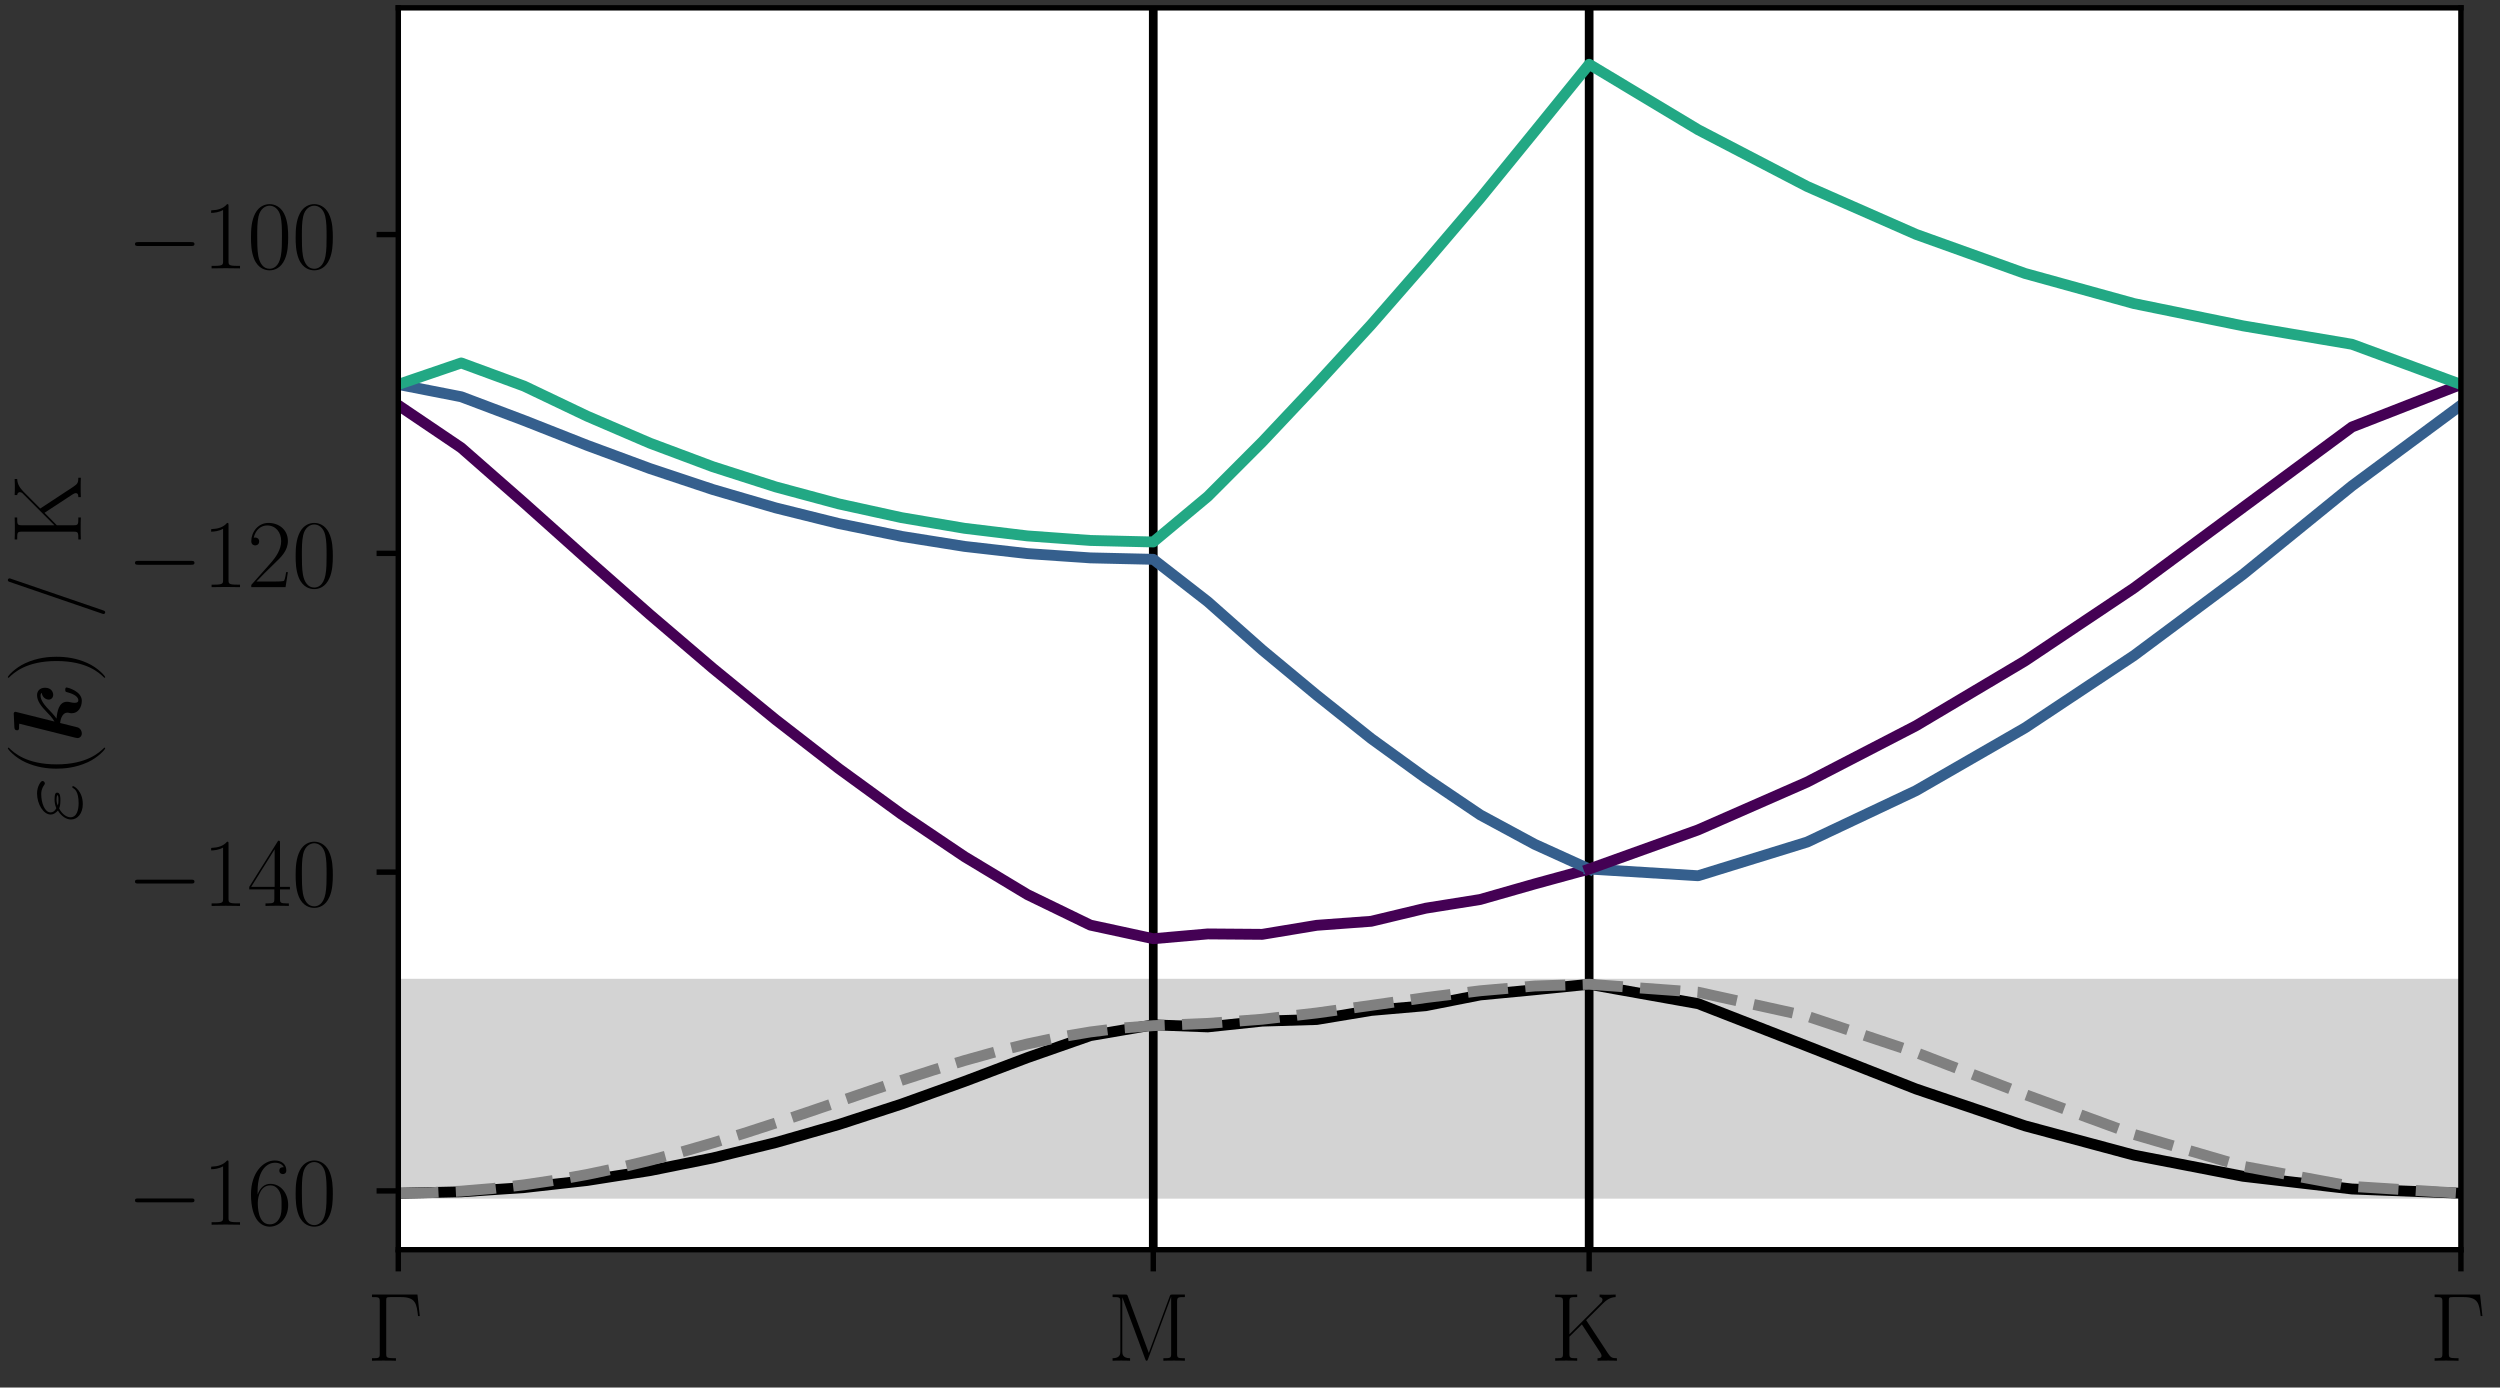 <?xml version="1.0" encoding="utf-8" standalone="no"?>
<!DOCTYPE svg PUBLIC "-//W3C//DTD SVG 1.1//EN"
  "http://www.w3.org/Graphics/SVG/1.1/DTD/svg11.dtd">
<!-- Created with matplotlib (https://matplotlib.org/) -->
<svg height="127.769pt" version="1.1" viewBox="0 0 230.214 127.769" width="230.214pt" xmlns="http://www.w3.org/2000/svg" xmlns:xlink="http://www.w3.org/1999/xlink">
 <rect x="0" y="0" width="230.214" height="127.769" fill="#333333" stroke="none"/>
 <defs>
  <style type="text/css">*{stroke-linecap:butt;stroke-linejoin:round;}</style>
 </defs>
 <g id="figure_1">
  <g id="patch_1">
   <path d="M 0 127.769 
L 230.214 127.769 
L 230.214 0 
L 0 0 
z
" style="fill:none;"/>
  </g>
  <g id="axes_1">
   <g id="patch_2">
    <path d="M 36.677 115.079 
L 226.615 115.079 
L 226.615 0.72 
L 36.677 0.72 
z
" style="fill:#ffffff;"/>
   </g>
   <g id="PolyCollection_1">
    <defs>
     <path d="M 36.677 -37.133 
L 36.677 -17.888 
L 39.574 -17.888 
L 42.47 -17.888 
L 45.367 -17.888 
L 48.264 -17.888 
L 51.161 -17.888 
L 54.057 -17.888 
L 56.954 -17.888 
L 59.851 -17.888 
L 62.748 -17.888 
L 65.644 -17.888 
L 68.541 -17.888 
L 71.438 -17.888 
L 74.335 -17.888 
L 77.231 -17.888 
L 80.128 -17.888 
L 83.025 -17.888 
L 85.922 -17.888 
L 88.818 -17.888 
L 91.715 -17.888 
L 94.612 -17.888 
L 97.509 -17.888 
L 100.405 -17.888 
L 103.302 -17.888 
L 106.199 -17.888 
L 111.216 -17.888 
L 116.234 -17.888 
L 121.251 -17.888 
L 126.268 -17.888 
L 131.286 -17.888 
L 136.303 -17.888 
L 141.32 -17.888 
L 146.338 -17.888 
L 156.372 -17.888 
L 166.407 -17.888 
L 176.441 -17.888 
L 186.476 -17.888 
L 196.511 -17.888 
L 206.545 -17.888 
L 216.58 -17.888 
L 226.615 -17.888 
L 226.615 -37.133 
L 226.615 -37.133 
L 216.58 -37.133 
L 206.545 -37.133 
L 196.511 -37.133 
L 186.476 -37.133 
L 176.441 -37.133 
L 166.407 -37.133 
L 156.372 -37.133 
L 146.338 -37.133 
L 141.32 -37.133 
L 136.303 -37.133 
L 131.286 -37.133 
L 126.268 -37.133 
L 121.251 -37.133 
L 116.234 -37.133 
L 111.216 -37.133 
L 106.199 -37.133 
L 103.302 -37.133 
L 100.405 -37.133 
L 97.509 -37.133 
L 94.612 -37.133 
L 91.715 -37.133 
L 88.818 -37.133 
L 85.922 -37.133 
L 83.025 -37.133 
L 80.128 -37.133 
L 77.231 -37.133 
L 74.335 -37.133 
L 71.438 -37.133 
L 68.541 -37.133 
L 65.644 -37.133 
L 62.748 -37.133 
L 59.851 -37.133 
L 56.954 -37.133 
L 54.057 -37.133 
L 51.161 -37.133 
L 48.264 -37.133 
L 45.367 -37.133 
L 42.47 -37.133 
L 39.574 -37.133 
L 36.677 -37.133 
z
" id="m78435efc1c" style="stroke:#d3d3d3;"/>
    </defs>
    <g clip-path="url(#peeb3aef93e)">
     <use style="fill:#d3d3d3;stroke:#d3d3d3;" x="0" xlink:href="#m78435efc1c" y="127.769"/>
    </g>
   </g>
   <g id="matplotlib.axis_1">
    <g id="xtick_1">
     <g id="line2d_1">
      <defs>
       <path d="M 0 0 
L 0 2 
" id="mf3c6fd3643" style="stroke:#000000;stroke-width:0.5;"/>
      </defs>
      <g>
       <use style="stroke:#000000;stroke-width:0.5;" x="36.677" xlink:href="#mf3c6fd3643" y="115.079"/>
      </g>
     </g>
     <g id="text_1">
      <!-- $\Gamma$ -->
      <g transform="translate(33.798 125.305)scale(0.09 -0.09)">
       <defs>
        <path d="M 51.797 68 
L 5.094 68 
L 5.094 65.391 
C 12 65.391 13.094 65.391 13.094 60.891 
L 13.094 7.078 
C 13.094 2.594 12 2.594 5.094 2.594 
L 5.094 0 
C 8 0.188 13.594 0.188 16.703 0.188 
C 20.797 0.188 25.594 0.188 29.703 0 
L 29.703 2.594 
L 27.5 2.594 
C 19.906 2.594 19.703 3.594 19.703 7.188 
L 19.703 61.5 
C 19.703 64.891 19.906 65.391 23.906 65.391 
L 34.906 65.391 
C 50.094 65.391 50.906 58.406 52.406 45.922 
L 54.203 45.922 
z
" id="CMR17-0"/>
       </defs>
       <use transform="scale(0.996)" xlink:href="#CMR17-0"/>
      </g>
     </g>
    </g>
    <g id="xtick_2">
     <g id="line2d_2">
      <g>
       <use style="stroke:#000000;stroke-width:0.5;" x="106.199" xlink:href="#mf3c6fd3643" y="115.079"/>
      </g>
     </g>
     <g id="text_2">
      <!-- M -->
      <g transform="translate(101.976 125.305)scale(0.09 -0.09)">
       <defs>
        <path d="M 20.906 66.391 
C 20.297 67.891 20.203 68 18.094 68 
L 5.297 68 
L 5.297 65.391 
C 12.203 65.391 13.297 65.391 13.297 60.906 
L 13.297 9.75 
C 13.297 7.266 13.297 2.594 5.297 2.594 
L 5.297 0 
C 7.594 0.188 11.797 0.188 14.297 0.188 
C 16.797 0.188 21 0.188 23.297 0 
L 23.297 2.594 
C 15.297 2.594 15.297 7.266 15.297 9.75 
L 15.297 64.984 
L 15.406 64.984 
L 38.906 1.594 
C 39.297 0.594 39.5 0 40.297 0 
C 41.094 0 41.297 0.594 41.703 1.594 
L 65.406 65.484 
L 65.5 65.484 
L 65.5 7.078 
C 65.5 2.594 64.406 2.594 57.5 2.594 
L 57.5 0 
C 60.203 0.188 65.594 0.188 68.5 0.188 
C 71.406 0.188 76.906 0.188 79.594 0 
L 79.594 2.594 
C 72.703 2.594 71.594 2.594 71.594 7.078 
L 71.594 60.906 
C 71.594 65.391 72.703 65.391 79.594 65.391 
L 79.594 68 
L 66.906 68 
C 64.797 68 64.703 67.891 64.094 66.391 
L 42.5 8.062 
z
" id="CMR17-77"/>
       </defs>
       <use transform="scale(0.996)" xlink:href="#CMR17-77"/>
      </g>
     </g>
    </g>
    <g id="xtick_3">
     <g id="line2d_3">
      <g>
       <use style="stroke:#000000;stroke-width:0.5;" x="146.338" xlink:href="#mf3c6fd3643" y="115.079"/>
      </g>
     </g>
     <g id="text_3">
      <!-- K -->
      <g transform="translate(142.754 125.305)scale(0.09 -0.09)">
       <defs>
        <path d="M 36.906 41.703 
L 54.203 58.922 
C 57.797 62.406 61.594 65.188 67.203 65.391 
L 67.203 68 
C 65.203 67.891 62.703 67.797 60.703 67.797 
C 58 67.797 53.297 67.797 50.703 68 
L 50.703 65.391 
C 53.297 65.188 53.703 63.391 53.703 62.703 
C 53.703 62 53.297 60.906 52.906 60.312 
L 19.703 27.172 
L 19.703 60.906 
C 19.703 65.391 20.797 65.391 27.703 65.391 
L 27.703 68 
C 24.797 67.797 19.5 67.797 16.406 67.797 
C 13.297 67.797 8 67.797 5.094 68 
L 5.094 65.391 
C 12 65.391 13.094 65.391 13.094 60.906 
L 13.094 7.078 
C 13.094 2.594 12 2.594 5.094 2.594 
L 5.094 0 
C 8 0.188 13.297 0.188 16.406 0.188 
C 19.5 0.188 24.797 0.188 27.703 0 
L 27.703 2.594 
C 20.797 2.594 19.703 2.594 19.703 7.078 
L 19.703 24.688 
L 32.5 37.328 
L 51.406 8.469 
C 52 7.469 52.703 6.172 52.703 5.188 
C 52.703 2.594 49.906 2.594 48.594 2.594 
L 48.594 0 
C 51.797 0.188 56.406 0.188 59.703 0.188 
C 62.094 0.188 66.203 0.188 68.5 0 
L 68.5 2.594 
C 63.703 2.594 62.203 3.188 59.203 7.766 
z
" id="CMR17-75"/>
       </defs>
       <use transform="scale(0.996)" xlink:href="#CMR17-75"/>
      </g>
     </g>
    </g>
    <g id="xtick_4">
     <g id="line2d_4">
      <g>
       <use style="stroke:#000000;stroke-width:0.5;" x="226.615" xlink:href="#mf3c6fd3643" y="115.079"/>
      </g>
     </g>
     <g id="text_4">
      <!-- $\Gamma$ -->
      <g transform="translate(223.735 125.305)scale(0.09 -0.09)">
       <use transform="scale(0.996)" xlink:href="#CMR17-0"/>
      </g>
     </g>
    </g>
   </g>
   <g id="matplotlib.axis_2">
    <g id="ytick_1">
     <g id="line2d_5">
      <defs>
       <path d="M 0 0 
L -2 0 
" id="me5197ac094" style="stroke:#000000;stroke-width:0.5;"/>
      </defs>
      <g>
       <use style="stroke:#000000;stroke-width:0.5;" x="36.677" xlink:href="#me5197ac094" y="109.665"/>
      </g>
     </g>
     <g id="text_5">
      <!-- $\mathdefault{−160}$ -->
      <g transform="translate(11.686 112.779)scale(0.09 -0.09)">
       <defs>
        <path d="M 65.906 23 
C 67.594 23 69.406 23 69.406 25 
C 69.406 27 67.594 27 65.906 27 
L 11.797 27 
C 10.094 27 8.297 27 8.297 25 
C 8.297 23 10.094 23 11.797 23 
z
" id="CMSY10-0"/>
        <path d="M 26.594 63.797 
C 26.594 65.891 26.5 66 25.094 66 
C 21.203 61.359 15.297 59.891 9.703 59.688 
C 9.406 59.688 8.906 59.688 8.797 59.5 
C 8.703 59.297 8.703 59.094 8.703 57 
C 11.797 57 17 57.594 21 59.984 
L 21 7.297 
C 21 3.797 20.797 2.594 12.203 2.594 
L 9.203 2.594 
L 9.203 0 
C 14 0.094 19 0.188 23.797 0.188 
C 28.594 0.188 33.594 0.094 38.406 0 
L 38.406 2.594 
L 35.406 2.594 
C 26.797 2.594 26.594 3.688 26.594 7.297 
z
" id="CMR17-49"/>
        <path d="M 10.594 34.344 
C 10.594 58 21.797 63.688 28.297 63.688 
C 30.406 63.688 35.5 63.266 37.5 59.094 
C 35.906 59.094 32.906 59.094 32.906 55.594 
C 32.906 52.891 35.094 52 36.5 52 
C 37.406 52 40.094 52.391 40.094 55.797 
C 40.094 62.297 35.094 66 28.203 66 
C 16.297 66 3.797 53.297 3.797 31.422 
C 3.797 4.016 15.094 -2 23.094 -2 
C 32.797 -2 42 6.734 42 20.234 
C 42 32.828 33.906 42 23.703 42 
C 17.594 42 13.094 37.969 10.594 30.922 
z
M 23.094 0.391 
C 10.797 0.391 10.797 18.938 10.797 22.656 
C 10.797 29.906 14.203 40.391 23.5 40.391 
C 25.203 40.391 30.094 40.391 33.406 33.438 
C 35.203 29.516 35.203 25.375 35.203 20.344 
C 35.203 14.906 35.203 10.875 33.094 6.844 
C 30.906 2.703 27.703 0.391 23.094 0.391 
z
" id="CMR17-54"/>
        <path d="M 42 31.844 
C 42 37.969 41.906 48.422 37.703 56.453 
C 34 63.484 28.094 66 22.906 66 
C 18.094 66 12 63.781 8.203 56.562 
C 4.203 49.016 3.797 39.672 3.797 31.844 
C 3.797 26.109 3.906 17.375 7 9.734 
C 11.297 -0.609 19 -2 22.906 -2 
C 27.5 -2 34.5 -0.109 38.594 9.438 
C 41.594 16.375 42 24.5 42 31.844 
z
M 22.906 -0.406 
C 16.5 -0.406 12.703 5.125 11.297 12.75 
C 10.203 18.688 10.203 27.328 10.203 32.953 
C 10.203 40.688 10.203 47.109 11.5 53.234 
C 13.406 61.781 19 64.391 22.906 64.391 
C 27 64.391 32.297 61.672 34.203 53.438 
C 35.5 47.719 35.594 40.984 35.594 32.953 
C 35.594 26.422 35.594 18.375 34.406 12.453 
C 32.297 1.5 26.406 -0.406 22.906 -0.406 
z
" id="CMR17-48"/>
       </defs>
       <use transform="scale(0.996)" xlink:href="#CMSY10-0"/>
       <use transform="translate(77.487 0)scale(0.996)" xlink:href="#CMR17-49"/>
       <use transform="translate(123.178 0)scale(0.996)" xlink:href="#CMR17-54"/>
       <use transform="translate(168.868 0)scale(0.996)" xlink:href="#CMR17-48"/>
      </g>
     </g>
    </g>
    <g id="ytick_2">
     <g id="line2d_6">
      <g>
       <use style="stroke:#000000;stroke-width:0.5;" x="36.677" xlink:href="#me5197ac094" y="80.31"/>
      </g>
     </g>
     <g id="text_6">
      <!-- $\mathdefault{−140}$ -->
      <g transform="translate(11.686 83.424)scale(0.09 -0.09)">
       <defs>
        <path d="M 33.594 64.797 
C 33.594 66.891 33.5 67 31.703 67 
L 2 19.594 
L 2 17 
L 27.797 17 
L 27.797 7.188 
C 27.797 3.594 27.594 2.594 20.594 2.594 
L 18.703 2.594 
L 18.703 0 
C 21.906 0.188 27.297 0.188 30.703 0.188 
C 34.094 0.188 39.5 0.188 42.703 0 
L 42.703 2.594 
L 40.797 2.594 
C 33.797 2.594 33.594 3.594 33.594 7.188 
L 33.594 17 
L 43.797 17 
L 43.797 19.594 
L 33.594 19.594 
z
M 28.094 58.172 
L 28.094 19.594 
L 4 19.594 
z
" id="CMR17-52"/>
       </defs>
       <use transform="scale(0.996)" xlink:href="#CMSY10-0"/>
       <use transform="translate(77.487 0)scale(0.996)" xlink:href="#CMR17-49"/>
       <use transform="translate(123.178 0)scale(0.996)" xlink:href="#CMR17-52"/>
       <use transform="translate(168.868 0)scale(0.996)" xlink:href="#CMR17-48"/>
      </g>
     </g>
    </g>
    <g id="ytick_3">
     <g id="line2d_7">
      <g>
       <use style="stroke:#000000;stroke-width:0.5;" x="36.677" xlink:href="#me5197ac094" y="50.956"/>
      </g>
     </g>
     <g id="text_7">
      <!-- $\mathdefault{−120}$ -->
      <g transform="translate(11.686 54.069)scale(0.09 -0.09)">
       <defs>
        <path d="M 41.703 15.469 
L 39.906 15.469 
C 38.906 8.391 38.094 7.188 37.703 6.594 
C 37.203 5.797 30 5.797 28.594 5.797 
L 9.406 5.797 
C 13 9.688 20 16.766 28.5 24.938 
C 34.594 30.719 41.703 37.5 41.703 47.391 
C 41.703 59.188 32.297 66 21.797 66 
C 10.797 66 4.094 56.297 4.094 47.297 
C 4.094 43.391 7 42.891 8.203 42.891 
C 9.203 42.891 12.203 43.484 12.203 46.984 
C 12.203 50.094 9.594 51 8.203 51 
C 7.594 51 7 50.891 6.594 50.688 
C 8.5 59.188 14.297 63.391 20.406 63.391 
C 29.094 63.391 34.797 56.5 34.797 47.391 
C 34.797 38.703 29.703 31.219 24 24.734 
L 4.094 2.297 
L 4.094 0 
L 39.297 0 
z
" id="CMR17-50"/>
       </defs>
       <use transform="scale(0.996)" xlink:href="#CMSY10-0"/>
       <use transform="translate(77.487 0)scale(0.996)" xlink:href="#CMR17-49"/>
       <use transform="translate(123.178 0)scale(0.996)" xlink:href="#CMR17-50"/>
       <use transform="translate(168.868 0)scale(0.996)" xlink:href="#CMR17-48"/>
      </g>
     </g>
    </g>
    <g id="ytick_4">
     <g id="line2d_8">
      <g>
       <use style="stroke:#000000;stroke-width:0.5;" x="36.677" xlink:href="#me5197ac094" y="21.601"/>
      </g>
     </g>
     <g id="text_8">
      <!-- $\mathdefault{−100}$ -->
      <g transform="translate(11.686 24.714)scale(0.09 -0.09)">
       <use transform="scale(0.996)" xlink:href="#CMSY10-0"/>
       <use transform="translate(77.487 0)scale(0.996)" xlink:href="#CMR17-49"/>
       <use transform="translate(123.178 0)scale(0.996)" xlink:href="#CMR17-48"/>
       <use transform="translate(168.868 0)scale(0.996)" xlink:href="#CMR17-48"/>
      </g>
     </g>
    </g>
    <g id="text_9">
     <!-- $\varepsilon (\boldsymbol{k})$ / K -->
     <g transform="translate(7.445 75.698)rotate(-90)scale(0.09 -0.09)">
      <defs>
       <path d="M 13.906 22.297 
C 17.094 21 20.5 21 22.406 21 
C 25 21 30.203 21 30.203 24.281 
C 30.203 26.297 28.297 27 23.203 27 
C 20.703 27 17.703 26.688 14.203 25.188 
C 11.094 26.688 9.906 28.953 9.906 31.109 
C 9.906 37.172 19.703 40.688 28.594 40.688 
C 30.297 40.688 33.906 40.688 38.094 37.656 
C 38.703 37.266 39 36.969 39.703 36.969 
C 40.906 36.969 42.203 38.25 42.203 39.422 
C 42.203 41.188 36.406 45 29.5 45 
C 18.297 45 7.703 38.344 7.703 31.109 
C 7.703 27.484 10.094 25.188 11.797 23.562 
C 6 20.125 2.594 14.891 2.594 10.141 
C 2.594 3.453 8.797 -2 18.406 -2 
C 31.594 -2 36.906 6.656 36.906 8.016 
C 36.906 8.5 36.5 8.875 36 8.875 
C 35.5 8.875 35.297 8.594 34.906 8.016 
C 33.797 6.172 31.203 2.297 19.297 2.297 
C 13.094 2.297 4.906 3.844 4.906 10.719 
C 4.906 14.016 7.406 18.953 13.906 22.297 
z
M 17 23.703 
C 19.703 24.984 22.297 24.984 23 24.984 
C 25.797 24.984 26.297 24.703 27.906 24.141 
C 26.203 23 26 23 22.406 23 
C 20.594 23 19 23 17 23.703 
z
" id="CMMI12-34"/>
       <path d="M 30.594 -24.406 
C 30.594 -24.312 30.594 -24.109 30.297 -23.812 
C 25.703 -19.109 13.406 -6.297 13.406 24.938 
C 13.406 56.172 25.5 68.875 30.406 73.891 
C 30.406 73.984 30.594 74.188 30.594 74.484 
C 30.594 74.797 30.297 75 29.906 75 
C 28.797 75 20.297 67.578 15.406 56.562 
C 10.406 45.453 9 34.656 9 25.047 
C 9 17.828 9.703 5.625 15.703 -7.297 
C 20.5 -17.703 28.703 -25 29.906 -25 
C 30.406 -25 30.594 -24.812 30.594 -24.406 
z
" id="CMR17-40"/>
       <path d="M 31.594 65.484 
C 32 66.891 32 67.094 32 67.188 
C 32 68.484 30.906 69 29.797 69 
C 29.406 69 29.297 69 29.094 68.891 
L 16.203 68.297 
C 14.797 68.188 13 68.094 13 65.297 
C 13 63.484 14.906 63.484 15.594 63.484 
C 16.703 63.484 18.5 63.484 19.797 63.297 
L 5.406 5.797 
C 5.297 5.391 5 3.891 5 3.5 
C 5 1.094 6.906 -1 9.797 -1 
C 11.594 -1 14.5 -0.109 15.906 3 
C 16.203 3.891 17.594 9.688 20.5 21.297 
C 22.406 21.094 31.094 19.891 31.094 13.797 
C 31.094 13.094 31.094 12.797 30.797 11.688 
C 30.5 10.391 30.5 10.297 30.5 9.297 
C 30.5 2.797 36.703 -1 43.297 -1 
C 53.297 -1 57 13.797 57 14.594 
C 57 16 55.5 16 54.594 16 
C 52.797 16 52.594 15.797 52.094 14 
C 51.297 11.094 48.906 2.594 43.797 2.594 
C 42.203 2.594 41.203 3.5 41.203 6.5 
C 41.203 7.5 41.406 9.391 42 11.688 
C 42.297 12.797 42.297 13.5 42.297 14.188 
C 42.297 22.688 32.203 24.297 25 25 
C 26 25.688 28.406 27.297 33.906 32.594 
C 41.594 40.188 45.797 41.391 48.797 41.391 
C 50.703 41.391 51.406 40.297 51.406 40.188 
C 46.406 39.5 44.5 35.5 44.5 33 
C 44.5 30.797 46.203 28.391 49.5 28.391 
C 51.406 28.391 56.703 29.688 56.703 36.797 
C 56.703 41.984 53.406 45 49.094 45 
C 43 45 37.5 40.594 31.594 34.891 
C 30.594 33.797 25.797 29.188 22 27.094 
z
" id="CMMIB10-107"/>
       <path d="M 26.297 24.938 
C 26.297 32.141 25.594 44.359 19.594 57.266 
C 14.797 67.688 6.594 75 5.406 75 
C 5.094 75 4.703 74.891 4.703 74.391 
C 4.703 74.188 4.797 74.094 4.906 73.891 
C 9.703 68.875 21.906 56.172 21.906 25.047 
C 21.906 -6.188 9.797 -18.906 4.906 -23.906 
C 4.797 -24.109 4.703 -24.203 4.703 -24.406 
C 4.703 -24.906 5.094 -25 5.406 -25 
C 6.5 -25 15 -17.609 19.906 -6.594 
C 24.906 4.516 26.297 15.328 26.297 24.938 
z
" id="CMR17-41"/>
       <path d="M 40.703 71.484 
C 41.203 72.781 41.203 72.984 41.203 73.188 
C 41.203 74.391 40.297 75 39.5 75 
C 38.297 75 37.906 74.188 37.5 72.984 
L 5.094 -21.5 
C 4.594 -22.812 4.594 -23 4.594 -23.203 
C 4.594 -24.406 5.5 -25 6.297 -25 
C 7.5 -25 7.906 -24.203 8.297 -23 
z
" id="CMR17-47"/>
      </defs>
      <use transform="scale(0.996)" xlink:href="#CMMI12-34"/>
      <use transform="translate(45.65 0)scale(0.996)" xlink:href="#CMR17-40"/>
      <use transform="translate(80.931 0)scale(0.996)" xlink:href="#CMMIB10-107"/>
      <use transform="translate(142.92 0)scale(0.996)" xlink:href="#CMR17-41"/>
      <use transform="translate(208.277 0)scale(0.996)" xlink:href="#CMR17-47"/>
      <use transform="translate(284.044 0)scale(0.996)" xlink:href="#CMR17-75"/>
     </g>
    </g>
   </g>
   <g id="line2d_9">
    <path clip-path="url(#peeb3aef93e)" d="M 106.199 115.079 
L 106.199 0.72 
" style="fill:none;stroke:#000000;stroke-linecap:square;stroke-width:0.8;"/>
   </g>
   <g id="line2d_10">
    <path clip-path="url(#peeb3aef93e)" d="M 146.338 115.079 
L 146.338 0.72 
" style="fill:none;stroke:#000000;stroke-linecap:square;stroke-width:0.8;"/>
   </g>
   <g id="line2d_11">
    <path clip-path="url(#peeb3aef93e)" d="M 36.677 109.881 
L 39.574 109.815 
L 42.47 109.75 
L 45.367 109.554 
L 48.264 109.359 
L 51.161 109.033 
L 54.057 108.707 
L 56.954 108.252 
L 59.851 107.797 
L 62.748 107.214 
L 65.644 106.631 
L 68.541 105.923 
L 71.438 105.214 
L 74.335 104.384 
L 77.231 103.554 
L 80.128 102.61 
L 83.025 101.666 
L 85.922 100.625 
L 88.818 99.585 
L 91.715 98.49 
L 94.612 97.395 
L 97.509 96.381 
L 100.405 95.366 
L 103.302 94.87 
L 106.199 94.374 
L 111.216 94.563 
L 116.234 94.032 
L 121.251 93.881 
L 126.268 93.047 
L 131.286 92.61 
L 136.303 91.62 
L 141.32 91.142 
L 146.338 90.635 
L 156.372 92.424 
L 166.407 96.332 
L 176.441 100.28 
L 186.476 103.676 
L 196.511 106.372 
L 206.545 108.317 
L 216.58 109.489 
L 226.615 109.881 
" style="fill:none;stroke:#000000;stroke-linecap:square;"/>
   </g>
   <g id="line2d_12">
    <path clip-path="url(#peeb3aef93e)" d="M 36.677 37.317 
L 39.574 39.275 
L 42.47 41.233 
L 45.367 43.773 
L 48.264 46.312 
L 51.161 48.902 
L 54.057 51.493 
L 56.954 54.046 
L 59.851 56.599 
L 62.748 59.072 
L 65.644 61.545 
L 68.541 63.913 
L 71.438 66.28 
L 74.335 68.526 
L 77.231 70.771 
L 80.128 72.879 
L 83.025 74.987 
L 85.922 76.937 
L 88.818 78.887 
L 91.715 80.632 
L 94.612 82.378 
L 97.509 83.783 
L 100.405 85.189 
L 103.302 85.815 
L 106.199 86.442 
L 111.216 86.001 
L 116.234 86.04 
L 121.251 85.208 
L 126.268 84.837 
L 131.286 83.633 
L 136.303 82.831 
L 141.32 81.398 
L 146.338 80.025 
" style="fill:none;stroke:#440154;stroke-linecap:square;"/>
   </g>
   <g id="line2d_13">
    <path clip-path="url(#peeb3aef93e)" d="M 36.677 35.402 
L 39.574 35.969 
L 42.47 36.536 
L 45.367 37.629 
L 48.264 38.722 
L 51.161 39.864 
L 54.057 41.007 
L 56.954 42.078 
L 59.851 43.15 
L 62.748 44.115 
L 65.644 45.08 
L 68.541 45.926 
L 71.438 46.771 
L 74.335 47.491 
L 77.231 48.211 
L 80.128 48.803 
L 83.025 49.394 
L 85.922 49.855 
L 88.818 50.317 
L 91.715 50.647 
L 94.612 50.977 
L 97.509 51.175 
L 100.405 51.373 
L 103.302 51.439 
L 106.199 51.505 
L 111.216 55.405 
L 116.234 59.851 
L 121.251 64.016 
L 126.268 68.012 
L 131.286 71.648 
L 136.303 75.036 
L 141.32 77.746 
L 146.338 80.025 
" style="fill:none;stroke:#355f8d;stroke-linecap:square;"/>
   </g>
   <g id="line2d_14">
    <path clip-path="url(#peeb3aef93e)" d="M 146.338 80.025 
L 156.372 80.644 
L 166.407 77.543 
L 176.441 72.806 
L 186.476 67.026 
L 196.511 60.362 
L 206.545 52.894 
L 216.58 44.743 
L 226.615 37.317 
" style="fill:none;stroke:#355f8d;stroke-linecap:square;"/>
   </g>
   <g id="line2d_15">
    <path clip-path="url(#peeb3aef93e)" d="M 146.338 80.025 
L 156.372 76.42 
L 166.407 72.019 
L 176.441 66.828 
L 186.476 60.86 
L 196.511 54.147 
L 206.545 46.733 
L 216.58 39.319 
L 226.615 35.402 
" style="fill:none;stroke:#440154;stroke-linecap:square;"/>
   </g>
   <g id="line2d_16">
    <path clip-path="url(#peeb3aef93e)" d="M 36.677 35.402 
L 39.574 34.413 
L 42.47 33.423 
L 45.367 34.489 
L 48.264 35.556 
L 51.161 36.938 
L 54.057 38.32 
L 56.954 39.565 
L 59.851 40.81 
L 62.748 41.895 
L 65.644 42.98 
L 68.541 43.91 
L 71.438 44.839 
L 74.335 45.619 
L 77.231 46.399 
L 80.128 47.034 
L 83.025 47.668 
L 85.922 48.159 
L 88.818 48.65 
L 91.715 49 
L 94.612 49.35 
L 97.509 49.559 
L 100.405 49.769 
L 103.302 49.839 
L 106.199 49.908 
L 111.216 45.724 
L 116.234 40.697 
L 121.251 35.371 
L 126.268 29.899 
L 131.286 24.152 
L 136.303 18.265 
L 141.32 12.107 
L 146.338 5.918 
L 156.372 11.946 
L 166.407 17.168 
L 176.441 21.582 
L 186.476 25.182 
L 196.511 27.955 
L 206.545 30.005 
L 216.58 31.703 
L 226.615 35.402 
" style="fill:none;stroke:#22a884;stroke-linecap:square;"/>
   </g>
   <g id="line2d_17">
    <path clip-path="url(#peeb3aef93e)" d="M 36.677 109.881 
L 39.574 109.832 
L 42.47 109.687 
L 45.367 109.445 
L 48.264 109.107 
L 51.161 108.676 
L 54.057 108.154 
L 56.954 107.544 
L 59.851 106.852 
L 62.748 106.084 
L 65.644 105.247 
L 68.541 104.352 
L 71.438 103.411 
L 74.335 102.437 
L 77.231 101.446 
L 80.128 100.455 
L 83.025 99.481 
L 85.922 98.543 
L 88.818 97.66 
L 91.715 96.85 
L 94.612 96.131 
L 97.509 95.519 
L 100.405 95.027 
L 103.302 94.667 
L 106.199 94.448 
L 111.216 94.24 
L 116.234 93.858 
L 121.251 93.279 
L 126.268 92.581 
L 131.286 91.865 
L 136.303 91.237 
L 141.32 90.798 
L 146.338 90.635 
L 156.372 91.367 
L 166.407 93.574 
L 176.441 96.926 
L 186.476 100.789 
L 196.511 104.464 
L 206.545 107.396 
L 216.58 109.251 
L 226.615 109.881 
" style="fill:none;stroke:#808080;stroke-dasharray:3.7,1.6;stroke-dashoffset:0;"/>
   </g>
   <g id="patch_3">
    <path d="M 36.677 115.079 
L 36.677 0.72 
" style="fill:none;stroke:#000000;stroke-linecap:square;stroke-linejoin:miter;stroke-width:0.5;"/>
   </g>
   <g id="patch_4">
    <path d="M 226.615 115.079 
L 226.615 0.72 
" style="fill:none;stroke:#000000;stroke-linecap:square;stroke-linejoin:miter;stroke-width:0.5;"/>
   </g>
   <g id="patch_5">
    <path d="M 36.677 115.079 
L 226.615 115.079 
" style="fill:none;stroke:#000000;stroke-linecap:square;stroke-linejoin:miter;stroke-width:0.5;"/>
   </g>
   <g id="patch_6">
    <path d="M 36.677 0.72 
L 226.615 0.72 
" style="fill:none;stroke:#000000;stroke-linecap:square;stroke-linejoin:miter;stroke-width:0.5;"/>
   </g>
  </g>
 </g>
 <defs>
  <clipPath id="peeb3aef93e">
   <rect height="114.359" width="189.938" x="36.677" y="0.72"/>
  </clipPath>
 </defs>
</svg>
